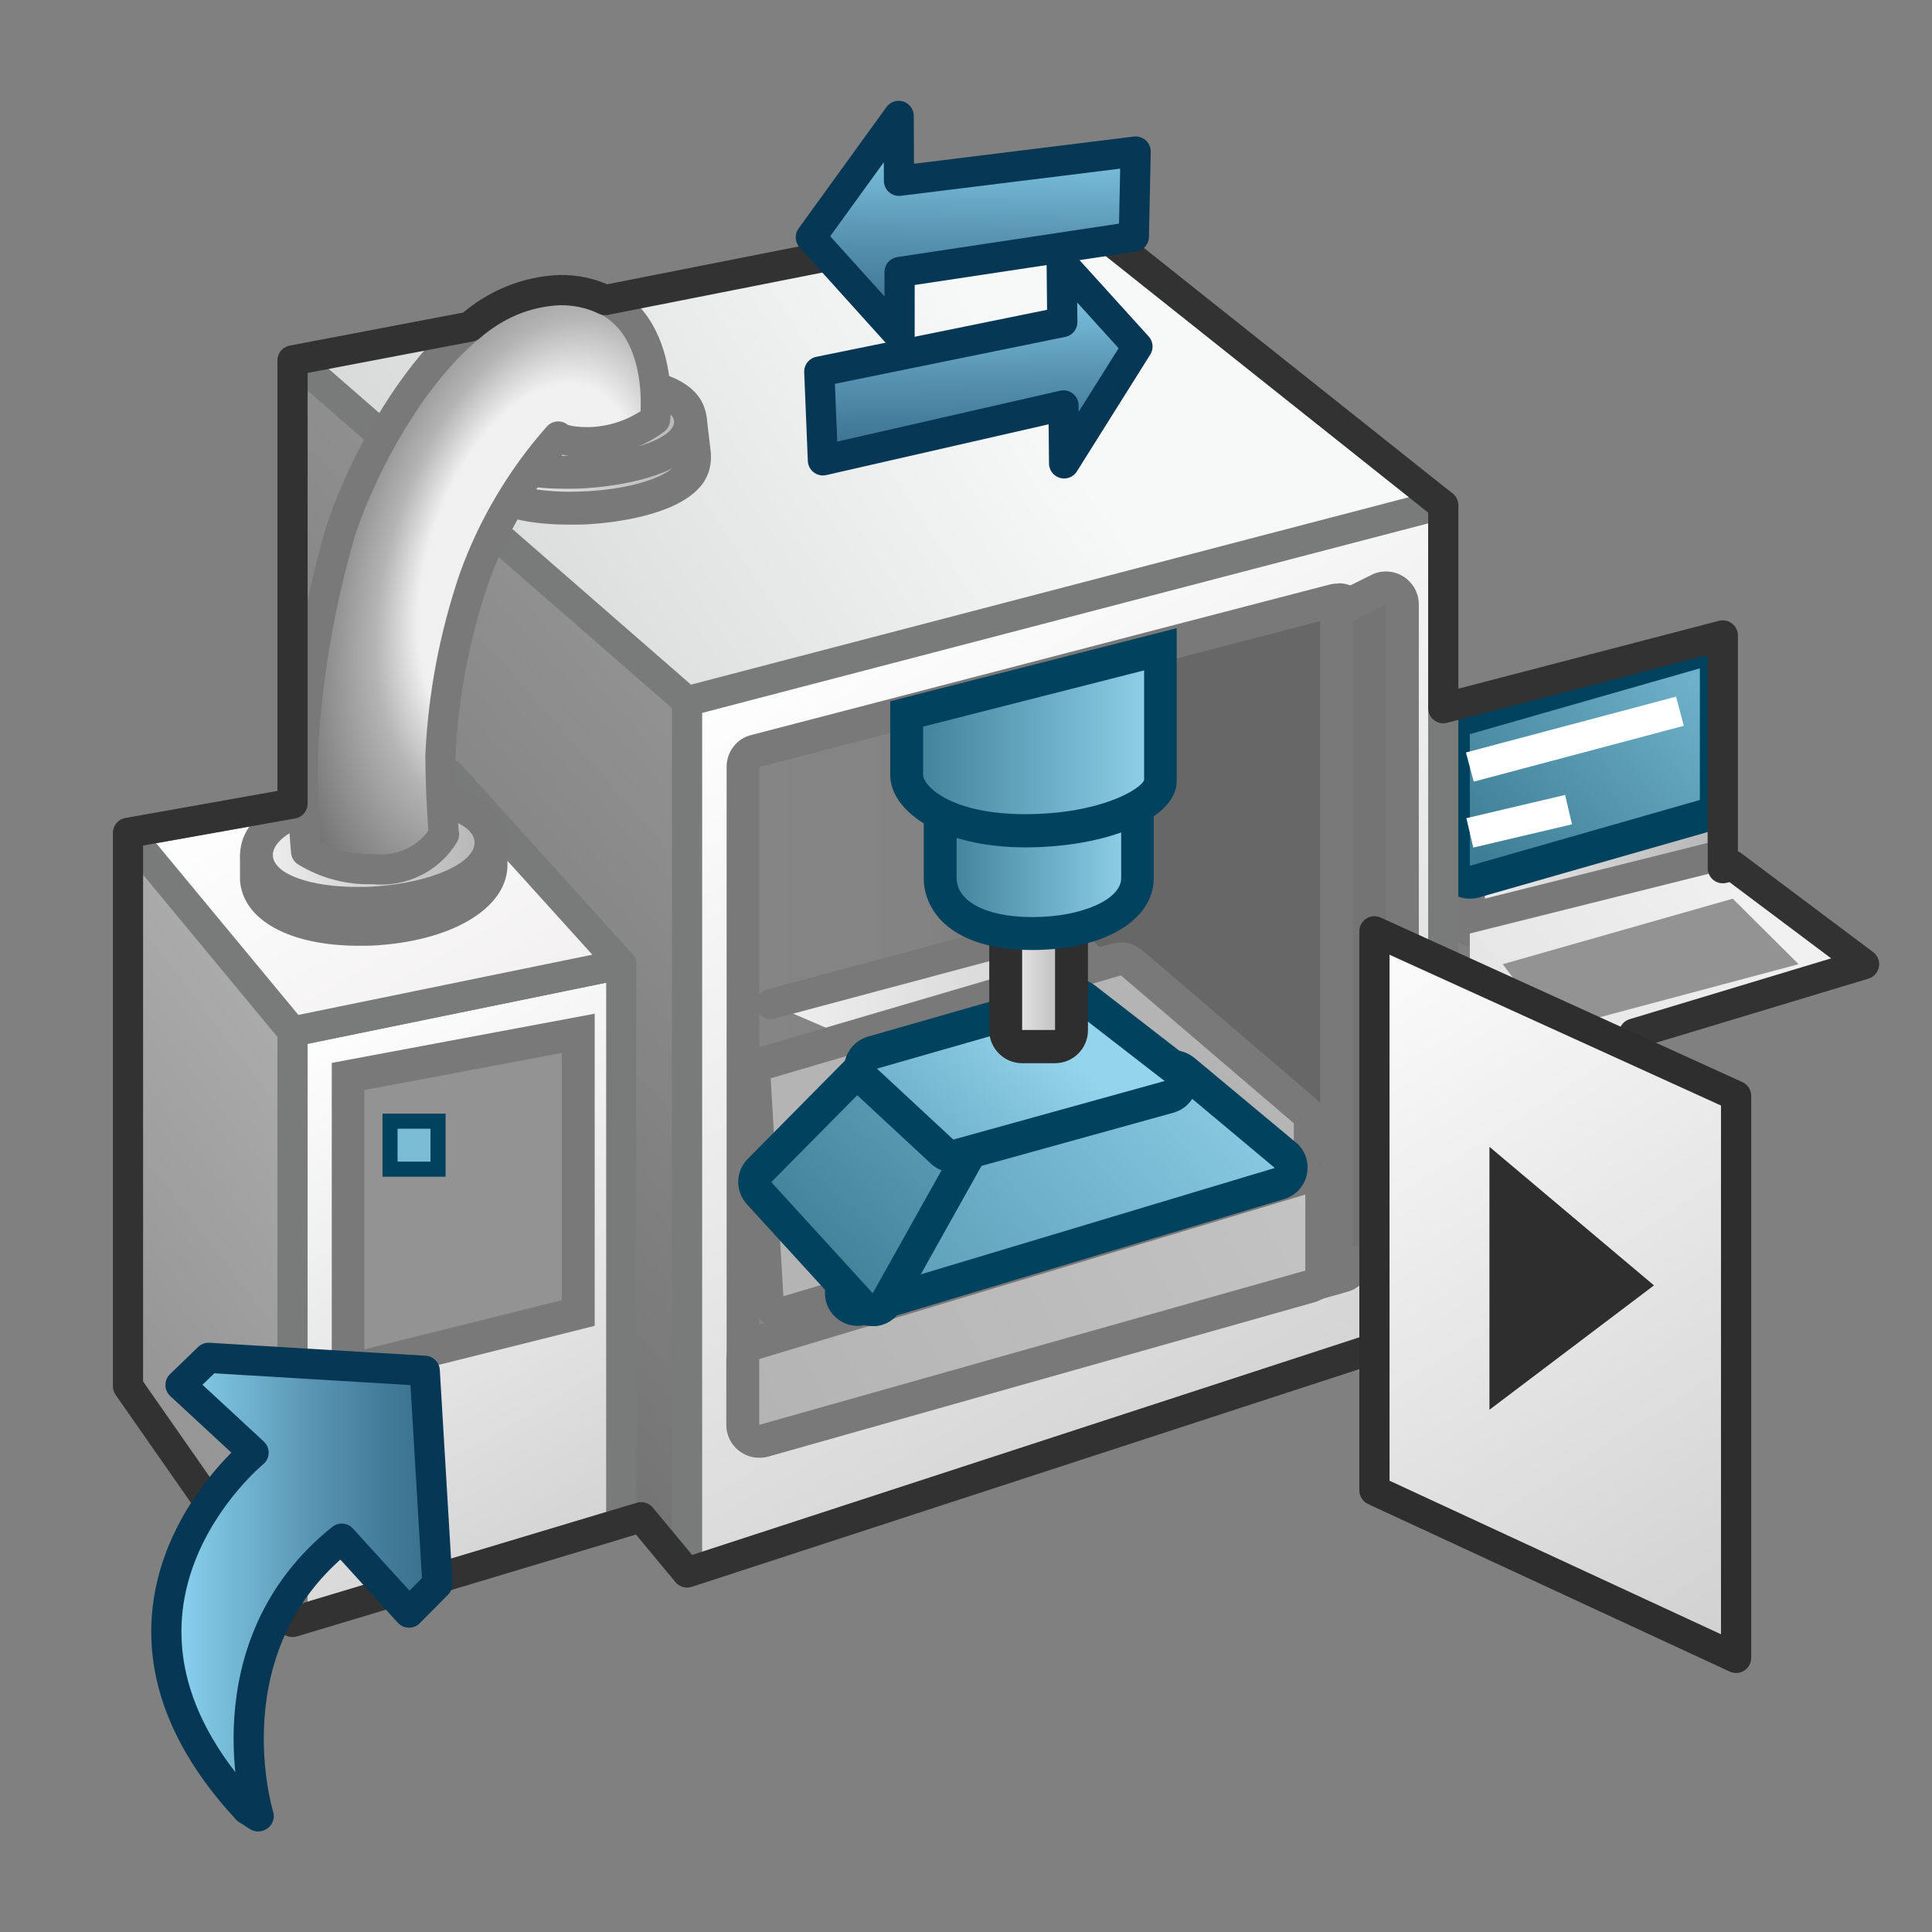 <?xml version="1.0" encoding="UTF-8"?>
<svg id="ICONES" xmlns="http://www.w3.org/2000/svg" xmlns:xlink="http://www.w3.org/1999/xlink" viewBox="0 0 64 64">
  <rect x="0" y="0" width="64" height="64" fill="#808080" stroke="none"/>
  <defs>
    <style>
      .cls-1 {
        fill: url(#Dégradé_sans_nom_3-2);
      }

      .cls-1, .cls-2, .cls-3, .cls-4, .cls-5, .cls-6, .cls-7, .cls-8, .cls-9, .cls-10, .cls-11, .cls-12 {
        stroke-linejoin: round;
      }

      .cls-1, .cls-5, .cls-11 {
        stroke: #063755;
      }

      .cls-13 {
        fill: url(#linear-gradient-12);
      }

      .cls-13, .cls-14, .cls-15, .cls-16, .cls-17, .cls-18, .cls-19, .cls-20, .cls-21, .cls-22, .cls-23, .cls-24, .cls-25, .cls-26, .cls-27, .cls-28, .cls-29, .cls-30, .cls-31, .cls-32, .cls-33, .cls-34, .cls-35, .cls-36, .cls-37 {
        stroke-width: 0px;
      }

      .cls-14 {
        fill: url(#linear-gradient-17);
      }

      .cls-2 {
        fill: url(#linear-gradient-11);
      }

      .cls-2, .cls-6, .cls-7, .cls-8 {
        stroke: #797a7a;
      }

      .cls-15 {
        fill: url(#linear-gradient-19);
      }

      .cls-16 {
        fill: url(#linear-gradient);
      }

      .cls-17 {
        fill: #01425f;
      }

      .cls-18 {
        fill: url(#linear-gradient-21);
      }

      .cls-19 {
        fill: url(#linear-gradient-6);
      }

      .cls-3 {
        stroke: #333232;
      }

      .cls-3, .cls-38, .cls-39, .cls-8, .cls-40 {
        fill: none;
      }

      .cls-20 {
        fill: #7bbdd5;
      }

      .cls-21 {
        fill: url(#linear-gradient-5);
      }

      .cls-22 {
        fill: #939393;
      }

      .cls-38, .cls-39, .cls-40 {
        stroke-miterlimit: 10;
      }

      .cls-38, .cls-9, .cls-10, .cls-12 {
        stroke: #797979;
      }

      .cls-23 {
        fill: url(#linear-gradient-13);
      }

      .cls-24 {
        fill: url(#linear-gradient-23);
      }

      .cls-25 {
        fill: url(#linear-gradient-25);
      }

      .cls-39 {
        stroke: #fff;
      }

      .cls-26 {
        fill: url(#linear-gradient-16);
      }

      .cls-27 {
        fill: url(#linear-gradient-22);
      }

      .cls-28 {
        fill: url(#linear-gradient-20);
      }

      .cls-29 {
        fill: url(#linear-gradient-14);
      }

      .cls-4 {
        fill: url(#linear-gradient-26);
        stroke: #2d2e2d;
      }

      .cls-4, .cls-9, .cls-10, .cls-12 {
        stroke-linecap: round;
      }

      .cls-30 {
        fill: #797979;
      }

      .cls-5 {
        fill: url(#Dégradé_sans_nom_3-3);
      }

      .cls-31 {
        fill: url(#linear-gradient-3);
      }

      .cls-6 {
        fill: url(#linear-gradient-8);
      }

      .cls-32 {
        fill: #2d2e2d;
      }

      .cls-33 {
        fill: url(#linear-gradient-9);
      }

      .cls-34 {
        fill: url(#linear-gradient-24);
      }

      .cls-7 {
        fill: url(#linear-gradient-7);
      }

      .cls-35 {
        fill: url(#linear-gradient-18);
      }

      .cls-40 {
        stroke: #01425f;
      }

      .cls-9 {
        fill: url(#radial-gradient);
      }

      .cls-10 {
        fill: url(#linear-gradient-2);
      }

      .cls-36 {
        fill: url(#linear-gradient-10);
      }

      .cls-37 {
        fill: url(#linear-gradient-4);
      }

      .cls-11 {
        fill: url(#Dégradé_sans_nom_3);
      }

      .cls-12 {
        fill: url(#linear-gradient-15);
      }
    </style>
    <linearGradient id="linear-gradient" x1="61.05" y1="555.81" x2="46.36" y2="548.46" gradientTransform="translate(0 586.47) scale(1 -1)" gradientUnits="userSpaceOnUse">
      <stop offset="0" stop-color="#c9c9c9"/>
      <stop offset="1" stop-color="#747474"/>
    </linearGradient>
    <linearGradient id="linear-gradient-2" x1="48.69" y1="560.52" x2="57.07" y2="560.52" gradientTransform="translate(0 586.47) scale(1 -1)" gradientUnits="userSpaceOnUse">
      <stop offset="0" stop-color="#f1f0f0"/>
      <stop offset="1" stop-color="#b4b4b4"/>
    </linearGradient>
    <linearGradient id="linear-gradient-3" x1="57.76" y1="557.07" x2="18.45" y2="526.22" xlink:href="#linear-gradient-2"/>
    <linearGradient id="linear-gradient-4" x1="49.26" y1="558.02" x2="60.4" y2="568.48" gradientTransform="translate(0 586.47) scale(1 -1)" gradientUnits="userSpaceOnUse">
      <stop offset="0" stop-color="#3e7f96"/>
      <stop offset=".67" stop-color="#75b7d0"/>
      <stop offset="1" stop-color="#94d4ec"/>
    </linearGradient>
    <linearGradient id="linear-gradient-5" x1="50.08" y1="584.58" x2="9.84" y2="548.77" xlink:href="#linear-gradient"/>
    <linearGradient id="linear-gradient-6" x1="23.8" y1="558.78" x2="-10.42" y2="532.43" xlink:href="#linear-gradient"/>
    <linearGradient id="linear-gradient-7" x1="10.02" y1="552.49" x2="19.8" y2="535.56" gradientTransform="translate(0 586.47) scale(1 -1)" gradientUnits="userSpaceOnUse">
      <stop offset="0" stop-color="#fff"/>
      <stop offset="1" stop-color="#d3d3d3"/>
    </linearGradient>
    <linearGradient id="linear-gradient-8" x1="9.42" y1="561.88" x2="15.4" y2="551.53" gradientTransform="translate(0 586.47) scale(1 -1)" gradientUnits="userSpaceOnUse">
      <stop offset="0" stop-color="#fff"/>
      <stop offset="1" stop-color="#f2f0f0"/>
    </linearGradient>
    <linearGradient id="linear-gradient-9" x1="33.2" y1="574.99" x2="-36.41" y2="529.08" gradientTransform="translate(0 586.47) scale(1 -1)" gradientUnits="userSpaceOnUse">
      <stop offset="0" stop-color="#f7f8f8"/>
      <stop offset="1" stop-color="#747474"/>
    </linearGradient>
    <linearGradient id="linear-gradient-10" x1="15.75" y1="571.35" x2="23.01" y2="571.35" xlink:href="#linear-gradient-2"/>
    <linearGradient id="linear-gradient-11" x1="27.32" y1="565.87" x2="42.54" y2="539.5" xlink:href="#linear-gradient-7"/>
    <linearGradient id="linear-gradient-12" x1="15.75" y1="572.32" x2="22.87" y2="572.32" xlink:href="#linear-gradient-2"/>
    <linearGradient id="linear-gradient-13" x1="8.49" y1="557.41" x2="16.27" y2="557.41" xlink:href="#linear-gradient-2"/>
    <linearGradient id="linear-gradient-14" x1="24.6" y1="552.67" x2="44.88" y2="552.67" gradientTransform="translate(0 586.47) scale(1 -1)" gradientUnits="userSpaceOnUse">
      <stop offset="0" stop-color="#858585"/>
      <stop offset=".3" stop-color="#838384"/>
      <stop offset=".4" stop-color="#7d7d7d"/>
      <stop offset=".48" stop-color="#727272"/>
      <stop offset=".52" stop-color="#676767"/>
    </linearGradient>
    <linearGradient id="linear-gradient-15" x1="25.53" y1="550.23" x2="45.41" y2="550.23" xlink:href="#linear-gradient-2"/>
    <linearGradient id="linear-gradient-16" x1="58.07" y1="572.35" x2="38.08" y2="553.35" xlink:href="#linear-gradient-2"/>
    <linearGradient id="linear-gradient-17" x1="94.2" y1="576.13" x2="26.07" y2="538.42" xlink:href="#linear-gradient-2"/>
    <linearGradient id="linear-gradient-18" x1="58.7" y1="578.57" x2="50.25" y2="563.98" xlink:href="#linear-gradient"/>
    <linearGradient id="linear-gradient-19" x1="24.28" y1="536.44" x2="42.09" y2="552.87" xlink:href="#linear-gradient-4"/>
    <linearGradient id="linear-gradient-20" x1="26.26" y1="544.45" x2="39.39" y2="558.34" xlink:href="#linear-gradient-4"/>
    <linearGradient id="linear-gradient-21" x1="25.83" y1="542.41" x2="34.89" y2="552" xlink:href="#linear-gradient-4"/>
    <linearGradient id="linear-gradient-22" x1="8.5" y1="558.34" x2="16.27" y2="558.34" xlink:href="#linear-gradient-2"/>
    <radialGradient id="radial-gradient" cx="-79" cy="557.16" fx="-79" fy="557.16" r="7.95" gradientTransform="translate(-226.37 1006) rotate(18.33) scale(1 -1.82)" gradientUnits="userSpaceOnUse">
      <stop offset=".42" stop-color="#f1f0f0"/>
      <stop offset=".58" stop-color="#b4b4b4"/>
      <stop offset="1" stop-color="#5d5d5d"/>
    </radialGradient>
    <linearGradient id="linear-gradient-23" x1="33.32" y1="553.98" x2="35.5" y2="553.98" xlink:href="#linear-gradient-2"/>
    <linearGradient id="linear-gradient-24" x1="31.14" y1="558.03" x2="37.67" y2="558.03" xlink:href="#linear-gradient-4"/>
    <linearGradient id="linear-gradient-25" x1="30.05" y1="561.96" x2="38.45" y2="561.96" xlink:href="#linear-gradient-4"/>
    <linearGradient id="linear-gradient-26" x1="43.55" y1="556.01" x2="64.09" y2="524.11" gradientTransform="translate(0 586.47) scale(1 -1)" gradientUnits="userSpaceOnUse">
      <stop offset="0" stop-color="#fff"/>
      <stop offset="1" stop-color="#c0bfbf"/>
    </linearGradient>
    <linearGradient id="Dégradé_sans_nom_3" data-name="Dégradé sans nom 3" x1="5.52" y1="52.57" x2="14.5" y2="52.57" gradientUnits="userSpaceOnUse">
      <stop offset="0" stop-color="#8dd7f4"/>
      <stop offset=".14" stop-color="#7ec5e2"/>
      <stop offset=".53" stop-color="#5996b4"/>
      <stop offset=".83" stop-color="#417997"/>
      <stop offset="1" stop-color="#396f8d"/>
    </linearGradient>
    <linearGradient id="Dégradé_sans_nom_3-2" data-name="Dégradé sans nom 3" x1="-1112.67" y1="-128.91" x2="-1106.02" y2="-128.91" gradientTransform="translate(-67.87 1122.9) rotate(89.21) scale(1 .9)" xlink:href="#Dégradé_sans_nom_3"/>
    <linearGradient id="Dégradé_sans_nom_3-3" data-name="Dégradé sans nom 3" x1="-1135.49" y1="1325.53" x2="-1128.22" y2="1325.53" gradientTransform="translate(-1171.55 1122.9) rotate(90.79) scale(1 -.9)" xlink:href="#Dégradé_sans_nom_3"/>
  </defs>
  <g>
    <g>
      <polygon class="cls-16" points="47.61 39.71 54.13 38.48 54.13 34.12 47.6 33.03 47.61 39.71"/>
      <polygon class="cls-10" points="48.69 23.23 57.07 21.05 57.07 28.68 48.69 30.85 48.69 23.23"/>
      <polygon class="cls-31" points="61.76 31.94 50.49 35.35 48.69 31.94 48.69 30.85 57.4 28.68 61.76 31.94"/>
      <polygon class="cls-22" points="51.41 34.12 49.78 31.94 57.4 29.77 59.58 31.94 51.41 34.12"/>
      <polyline class="cls-38" points="54.07 34.78 50.42 35.87 47.8 31.94 47.8 30.63 57 28.33"/>
      <g>
        <path class="cls-37" d="M48.69,29.22c-.3,0-.54-.24-.54-.54v-4.36c0-.24.16-.46.4-.52l7.62-2.18c.29-.08.59.09.67.37.01.05.02.1.02.15v4.36c0,.24-.16.46-.39.52l-7.62,2.18s-.1.02-.15.02Z"/>
        <path class="cls-17" d="M56.31,22.14v4.36l-7.62,2.18v-4.36l7.62-2.18M56.31,21.05c-.1,0-.2.01-.3.04l-7.62,2.18c-.47.13-.79.56-.79,1.05v4.36c0,.6.49,1.09,1.09,1.09.1,0,.2-.01.3-.04l7.62-2.18c.47-.13.79-.56.79-1.05v-4.36c0-.6-.49-1.09-1.09-1.09Z"/>
      </g>
      <polygon class="cls-21" points="22.76 52.1 9.69 36.3 9.69 11.94 22.76 23.23 22.76 52.1"/>
      <polygon class="cls-19" points="4.24 27.59 9.69 34.17 9.69 53.73 4.24 45.92 4.24 27.59"/>
      <polygon class="cls-7" points="20.58 31.94 20.58 50.46 9.69 53.73 9.69 34.17 20.58 31.94"/>
      <polygon class="cls-6" points="14.92 25.68 20.58 31.94 9.69 34.17 4.24 27.59 14.92 25.68"/>
      <polygon class="cls-33" points="9.9 11.94 22.76 23.23 47.87 16.72 35.44 6.89 9.9 11.94"/>
      <line class="cls-8" x1="22.76" y1="23.23" x2="9.69" y2="11.84"/>
      <g>
        <path class="cls-36" d="M18.89,16.83c-.88,0-2.92-.12-3-1.27l-.14-1.16c-.02-.15.03-.3.12-.41.1-.12.23-.19.38-.2l6.07-.39c.28,0,.51.2.54.48l.14,1.19c.02.26-.07.52-.25.71-.93.68-2.06,1.04-3.22,1.03-.23.01-.45.02-.66.02Z"/>
        <path class="cls-30" d="M22.33,13.96l.14,1.19c.03.51-1.29,1.02-2.96,1.12-.22.01-.42.02-.62.02-1.37,0-2.43-.31-2.46-.76l-.14-1.19,6.03-.38M22.33,12.87h-.07l-6.03.39c-.6.04-1.06.56-1.02,1.16,0,.02,0,.04,0,.06l.14,1.16c.1,1.12,1.35,1.74,3.54,1.74.22,0,.45,0,.69-.02.63-.04,2.74-.25,3.59-1.21.27-.29.4-.68.38-1.07v-.06l-.14-1.19c-.07-.55-.53-.96-1.08-.96h-.01Z"/>
      </g>
      <polygon class="cls-2" points="47.81 43.93 22.76 52.1 22.76 23.23 47.81 16.69 47.81 43.93"/>
      <g>
        <path class="cls-13" d="M18.75,15.65c-.88,0-2.93-.12-3-1.27-.07-1.09,1.82-1.6,3.47-1.7.22-.01.44-.02.65-.02.88,0,2.93.12,3,1.27.01.25-.08.49-.25.68-.93.68-2.06,1.04-3.21,1.03-.23.01-.44.02-.66.02Z"/>
        <path class="cls-30" d="M19.87,13.2c1.37,0,2.43.31,2.46.76.03.51-1.29,1.02-2.96,1.12-.21.01-.42.02-.62.02-1.38,0-2.43-.31-2.46-.76-.03-.51,1.29-1.02,2.96-1.12.21-.01.42-.02.62-.02M19.87,12.11c-.22,0-.45,0-.69.02-.96.06-4.1.41-3.98,2.28.07,1.15,1.33,1.78,3.55,1.78.22,0,.45,0,.69-.02.63-.04,2.74-.25,3.59-1.21.27-.29.4-.68.38-1.07-.07-1.14-1.33-1.77-3.54-1.77h0Z"/>
      </g>
      <g>
        <path class="cls-23" d="M11.89,30.79c-1.99,0-3.32-.65-3.4-1.66v-.76c.01-.28.23-.52.51-.54l6.72-.49c.3,0,.54.24.54.54,0,0,0,0,0,0v.72c.08,1.21-1.82,2.01-3.75,2.15-.21.01-.42.02-.63.02Z"/>
        <path class="cls-30" d="M15.72,27.89v.72c.05.76-1.4,1.48-3.25,1.62-.2.01-.4.02-.59.02-1.57,0-2.8-.48-2.85-1.15v-.72s6.69-.49,6.69-.49M15.72,26.8h-.08l-6.68.49c-.56.04-1,.51-1.01,1.07v.72s0,.06,0,.09c.1,1.31,1.64,2.16,3.94,2.16.22,0,.44,0,.67-.02,2.57-.19,4.3-1.31,4.25-2.72v-.68c.02-.6-.46-1.1-1.07-1.1,0,0,0,0-.01,0h0ZM15.72,28.98"/>
      </g>
      <g>
        <polygon class="cls-22" points="11.53 35.66 19.16 34.23 19.16 43.5 11.53 45.41 11.53 35.66"/>
        <path class="cls-30" d="M18.61,34.89v8.18l-6.54,1.63v-8.59l6.54-1.23M19.7,33.58l-8.71,1.63v10.89l8.71-2.18v-10.35Z"/>
      </g>
      <g>
        <path class="cls-29" d="M25.15,47.74c-.12,0-.23-.04-.33-.11-.14-.1-.22-.26-.22-.44v-21.79c0-.25.17-.46.41-.53l19.18-4.99s.09-.02.14-.02c.3,0,.54.24.54.54v21.33c0,.24-.16.46-.4.53l-19.18,5.45s-.1.02-.15.02Z"/>
        <path class="cls-30" d="M44.33,20.42v21.33l-19.18,5.45v-21.79l19.18-4.99M44.33,19.33c-.09,0-.18.01-.27.03l-19.18,4.99c-.48.12-.81.56-.81,1.05v21.79c0,.6.49,1.09,1.09,1.09.1,0,.2-.01.3-.04l19.18-5.45c.47-.13.79-.56.79-1.05v-21.33c0-.6-.49-1.09-1.09-1.09h0Z"/>
      </g>
      <polyline class="cls-12" points="45.41 41.78 35.1 30.7 25.53 33.26"/>
      <g>
        <path class="cls-26" d="M25.95,43.48c-.29,0-.53-.23-.54-.51l-.42-7.21c-.01-.25.15-.48.39-.55l11.6-3.41s.1-.02.15-.02c.13,0,.26.05.35.13l5.73,4.9c.12.1.19.25.19.41v.68c0,.24-.16.45-.39.52l-16.91,5.05c-.05.02-.1.02-.16.02Z"/>
        <path class="cls-30" d="M37.13,32.31l5.73,4.9v.68l-16.91,5.05-.42-7.22,11.6-3.41M37.13,31.22c-.1,0-.21.02-.31.04l-11.6,3.41c-.49.14-.81.6-.78,1.11l.42,7.22c.03.6.55,1.06,1.15,1.02.08,0,.17-.02.25-.04l16.91-5.05c.46-.14.78-.56.78-1.04v-.68c0-.32-.14-.62-.38-.83l-5.73-4.9c-.2-.17-.45-.26-.71-.26h0Z"/>
      </g>
      <g>
        <path class="cls-14" d="M25.15,47.74c-.3,0-.54-.24-.54-.54v-2.18c0-.24.16-.45.39-.52l18.09-5.45c.05-.02.1-.02.16-.02.3,0,.54.24.54.54v2.52c0,.24-.16.46-.4.52l-18.09,5.11s-.1.02-.15.02Z"/>
        <path class="cls-30" d="M43.24,39.57v2.52l-18.09,5.11v-2.18l18.09-5.45M43.24,38.48c-.11,0-.21.02-.31.05l-18.09,5.45c-.46.14-.78.56-.78,1.04v2.18c0,.6.49,1.09,1.09,1.09.1,0,.2-.01.3-.04l18.09-5.11c.47-.13.79-.56.79-1.05v-2.52c0-.6-.49-1.09-1.09-1.09Z"/>
      </g>
      <g>
        <path class="cls-35" d="M44.8,41.81c-.29,0-.53-.25-.53-.54v-20.7c0-.21.12-.39.3-.49l1.09-.54c.08-.04.16-.06.24-.06.1,0,.2.03.29.08.16.1.26.27.26.46v21.27c0,.3-.24.54-.54.54l-1.1-.03Z"/>
        <path class="cls-30" d="M45.91,20.02v21.27l-1.09-.03v-20.7l1.09-.54M45.91,18.93c-.17,0-.34.04-.49.12l-1.09.54c-.37.18-.6.56-.6.97v20.7c0,.59.47,1.07,1.06,1.09l1.09.03h.03c.6,0,1.09-.49,1.09-1.09v-21.27c0-.6-.49-1.09-1.09-1.09Z"/>
      </g>
      <g>
        <path class="cls-15" d="M28.42,43.38c-.3,0-.54-.24-.54-.54,0-.11.03-.22.1-.31l3.45-5.02c.07-.11.18-.18.3-.22l7-1.93s.1-.02.14-.02c.13,0,.25.04.35.13l3.36,2.81c.23.19.26.54.07.77-.07.08-.16.14-.26.17l-13.81,4.15c-.05.02-.1.02-.16.02Z"/>
        <path class="cls-17" d="M38.87,35.88l3.36,2.81-13.81,4.15,3.45-5.02,7-1.93M38.87,34.79c-.1,0-.2.01-.29.04l-7,1.93c-.25.07-.46.22-.61.44l-3.45,5.02c-.34.5-.22,1.17.28,1.51.18.13.4.19.62.19.11,0,.21-.02.31-.05l13.81-4.15c.58-.17.9-.78.73-1.36-.06-.2-.18-.39-.35-.52l-3.36-2.8c-.2-.16-.44-.25-.7-.25h0Z"/>
      </g>
      <g>
        <path class="cls-28" d="M28.91,43.38c-.15,0-.3-.06-.4-.18l-3.36-3.68c-.2-.21-.19-.54.01-.75l3.64-3.68c.21-.21.55-.22.76-.02l2.53,2.35c.19.17.23.45.11.67l-2.82,5.02c-.09.15-.24.26-.41.28-.02,0-.04,0-.06,0Z"/>
        <path class="cls-17" d="M29.19,35.47l2.53,2.35-2.81,5.02-3.36-3.68,3.64-3.68M29.19,34.38c-.29,0-.57.12-.78.33l-3.64,3.68c-.41.41-.42,1.07-.03,1.5l3.36,3.68c.21.23.5.36.8.36.04,0,.08,0,.12,0,.35-.04.66-.24.83-.55l2.81-5.02c.25-.44.16-.99-.21-1.33l-2.53-2.35c-.2-.19-.47-.29-.74-.29h0Z"/>
      </g>
      <g>
        <path class="cls-18" d="M31.59,38.29c-.14,0-.27-.05-.37-.14l-2.53-2.35c-.22-.2-.23-.55-.03-.77.07-.07.15-.12.25-.15l6.56-1.88s.1-.02.15-.02c.12,0,.24.04.33.11l2.97,2.3c.24.18.28.53.1.76-.07.09-.17.16-.29.19l-7,1.93s-.09.02-.14.02Z"/>
        <path class="cls-17" d="M35.61,33.51l2.97,2.3-7,1.94-2.53-2.35,6.56-1.88M35.61,32.42c-.1,0-.2.01-.3.04l-6.56,1.88c-.58.17-.91.77-.75,1.35.06.19.16.37.31.51l2.53,2.35c.28.26.67.35,1.03.25l7-1.94c.58-.16.92-.76.76-1.34-.06-.23-.2-.43-.38-.57l-2.97-2.3c-.19-.15-.43-.23-.67-.23h0Z"/>
      </g>
      <g>
        <path class="cls-27" d="M11.83,29.94c-1.48,0-3.24-.4-3.32-1.52-.09-1.23,1.88-1.93,3.75-2.07.24-.02.47-.03.69-.03,1.48,0,3.24.4,3.32,1.52.02.31-.09.62-.31.84-.97.8-2.19,1.24-3.44,1.23-.23.02-.46.03-.69.03Z"/>
        <path class="cls-30" d="M12.94,26.86c1.54,0,2.74.42,2.78,1.02.05.69-1.4,1.35-3.25,1.48-.22.02-.44.02-.65.02-1.54,0-2.73-.42-2.78-1.02-.05-.69,1.4-1.35,3.25-1.48.22-.02.44-.02.65-.02M12.94,25.77c-.24,0-.48,0-.73.03-2.2.16-4.37,1.04-4.25,2.65.09,1.26,1.58,2.03,3.87,2.03.24,0,.48,0,.73-.03,1.4,0,2.76-.5,3.81-1.42.31-.34.47-.78.44-1.24-.09-1.25-1.57-2.03-3.87-2.03h0Z"/>
      </g>
      <path class="cls-9" d="M14.7,27.63s-.11-1.36-.11-2.6c.09-2,.47-3.97,1.11-5.86.62-1.73,1.57-3.33,2.79-4.71,0,0,.15.19,1.02.19.79-.02,1.55-.28,2.19-.75,0,0,.53-4.29-3.16-4.29s-6.53,5.65-7.28,8.06c-.68,2.36-1.1,4.79-1.23,7.25-.02,1.1.01,2.19.11,3.29.67.41,1.44.61,2.22.58.94.1,1.86-.34,2.35-1.15Z"/>
      <path class="cls-3" d="M57.4,28.68l-.33.08v-7.71l-9.26,2.41v-6.72l-12.37-9.84-15.39,3.04c-.47-.23-.99-.34-1.52-.33-1.1.05-2.14.48-2.96,1.21l-5.88,1.12v14.68l-5.45.97v18.33l5.45,7.81,11.55-3.47,1.52,1.83,25.05-8.17v-4.25l6.32-1.2v-4.23l7.62-2.3-4.36-3.27Z"/>
      <g>
        <rect class="cls-24" x="33.32" y="30.31" width="2.18" height="4.36" rx=".54" ry=".54"/>
        <path class="cls-32" d="M34.95,30.85v3.27h-1.09v-3.27h1.09M34.95,29.77h-1.09c-.6,0-1.09.49-1.09,1.09v3.27c0,.6.49,1.09,1.09,1.09h1.09c.6,0,1.09-.49,1.09-1.09v-3.27c0-.6-.49-1.09-1.09-1.09Z"/>
      </g>
      <g>
        <path class="cls-34" d="M34.19,30.92c-2.25,0-3.05-.99-3.05-1.83v-2.59c0-.3.24-.54.54-.54l5.45.02c.3,0,.54.24.54.54v2.57c0,1.2-1.75,1.83-3.49,1.83Z"/>
        <path class="cls-17" d="M31.69,26.5l5.45.02v2.57c0,.71-1.32,1.29-2.94,1.29s-2.51-.57-2.51-1.29v-2.59M31.69,25.41c-.6,0-1.09.49-1.09,1.09v2.59c0,1.1.94,2.38,3.59,2.38,2.37,0,4.03-.98,4.03-2.38v-2.57c0-.6-.49-1.09-1.09-1.09,0,0-5.45-.02-5.45-.02Z"/>
      </g>
      <g>
        <path class="cls-25" d="M33.97,27.52c-2.42,0-3.92-.96-3.92-1.85v-2.01l8.4-2.14v4.36c0,.67-1.74,1.65-4.48,1.65Z"/>
        <path class="cls-17" d="M37.9,22.21v3.63c-.11.31-1.48,1.13-3.94,1.13s-3.38-.93-3.38-1.31v-1.59l7.31-1.86M38.98,20.81l-9.49,2.42v2.44c0,1.21,1.69,2.4,4.47,2.4s5.02-.98,5.02-2.19v-5.06h0Z"/>
      </g>
      <line class="cls-39" x1="48.69" y1="25.41" x2="55.65" y2="23.56"/>
      <line class="cls-39" x1="48.69" y1="27.59" x2="51.96" y2="26.82"/>
      <g>
        <rect class="cls-40" x="13.17" y="37.39" width="1.09" height="1.09"/>
        <rect class="cls-20" x="13.17" y="37.39" width="1.09" height="1.09"/>
      </g>
    </g>
    <g>
      <polygon class="cls-4" points="45.53 49.37 57.51 54.92 57.51 36.3 45.53 30.85 45.53 49.37"/>
      <polygon class="cls-32" points="49.34 37.99 49.34 46.7 54.79 42.58 49.34 37.99"/>
    </g>
  </g>
  <path class="cls-11" d="M8.57,60.16s-1.74-5.6,2.75-9.19l2.23,2.45.94-.95-.42-7.06-7.16-.43-.93.9,2.42,2.24s-6.36,5.2-.21,11.82l.36.23Z"/>
  <g>
    <polygon class="cls-1" points="35.19 10.67 27.14 12.31 27.26 15.25 35.23 13.43 35.25 15.35 37.68 11.48 35.17 8.71 35.19 10.67"/>
    <polygon class="cls-5" points="29.78 5.99 37.62 5.02 37.56 7.84 29.8 9.01 29.8 11.12 26.86 7.86 29.77 3.84 29.78 5.99"/>
  </g>
</svg>